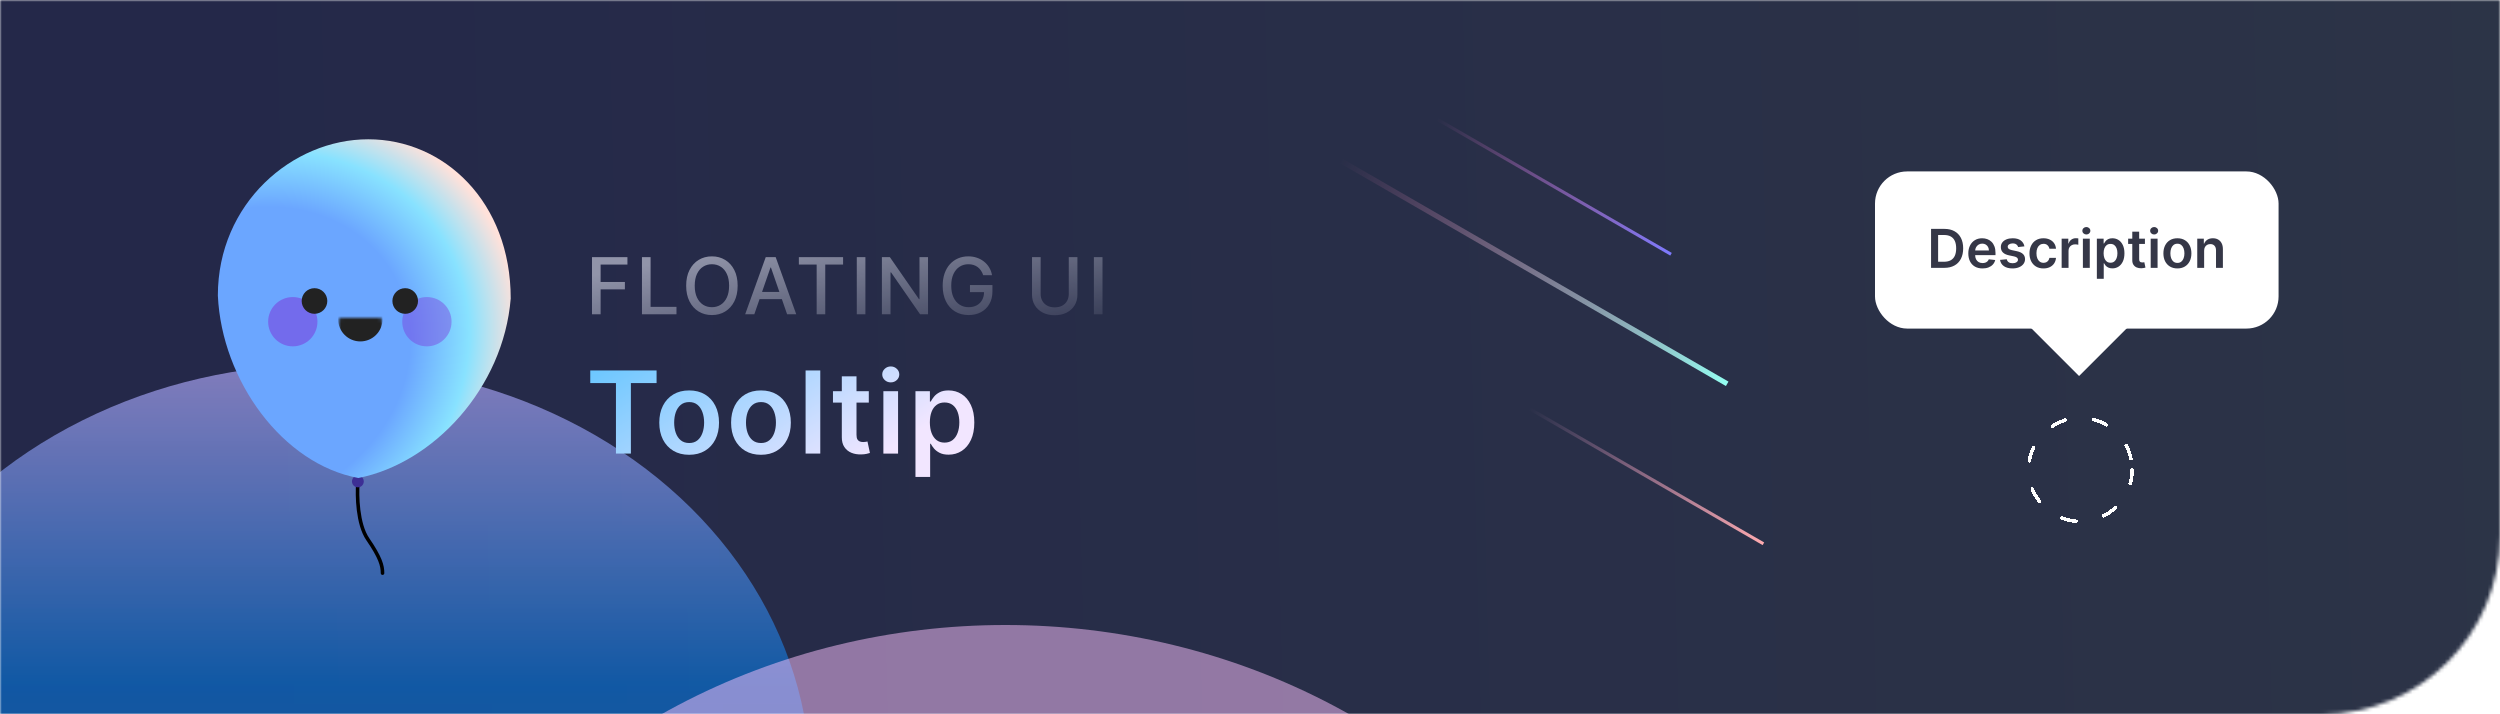 <svg width="700" height="200" viewBox="0 0 700 200" fill="none" xmlns="http://www.w3.org/2000/svg">
<mask id="mask0_8_24" style="mask-type:alpha" maskUnits="userSpaceOnUse" x="0" y="0" width="700" height="200">
<path d="M0 1.52588e-05H700V150C700 177.614 677.614 200 650 200H0V1.52588e-05Z" fill="url(#paint0_linear_8_24)"/>
</mask>
<g mask="url(#mask0_8_24)">
<rect y="1.52588e-05" width="1000" height="200" fill="url(#paint1_linear_8_24)"/>
<g filter="url(#filter0_f_8_24)">
<ellipse cx="91" cy="219.5" rx="136" ry="117.5" fill="url(#paint2_linear_8_24)"/>
</g>
<g filter="url(#filter1_f_8_24)">
<ellipse cx="281.5" cy="343" rx="183.5" ry="168" fill="url(#paint3_linear_8_24)"/>
</g>
</g>
<path d="M165.758 88V72H175.68V74.078H168.172V78.953H174.969V81.023H168.172V88H165.758Z" fill="url(#paint4_linear_8_24)" fill-opacity="0.55"/>
<path d="M179.748 88V72H182.163V85.922H189.413V88H179.748Z" fill="url(#paint5_linear_8_24)" fill-opacity="0.55"/>
<path d="M206.542 80C206.542 81.708 206.229 83.177 205.604 84.406C204.979 85.63 204.123 86.573 203.034 87.234C201.951 87.891 200.719 88.219 199.339 88.219C197.953 88.219 196.716 87.891 195.628 87.234C194.544 86.573 193.69 85.628 193.065 84.398C192.44 83.169 192.128 81.703 192.128 80C192.128 78.292 192.44 76.826 193.065 75.602C193.69 74.372 194.544 73.43 195.628 72.773C196.716 72.112 197.953 71.781 199.339 71.781C200.719 71.781 201.951 72.112 203.034 72.773C204.123 73.43 204.979 74.372 205.604 75.602C206.229 76.826 206.542 78.292 206.542 80ZM204.151 80C204.151 78.698 203.94 77.602 203.518 76.711C203.102 75.815 202.529 75.138 201.8 74.68C201.076 74.216 200.255 73.984 199.339 73.984C198.417 73.984 197.594 74.216 196.87 74.68C196.146 75.138 195.573 75.815 195.151 76.711C194.735 77.602 194.526 78.698 194.526 80C194.526 81.302 194.735 82.401 195.151 83.297C195.573 84.188 196.146 84.865 196.87 85.328C197.594 85.787 198.417 86.016 199.339 86.016C200.255 86.016 201.076 85.787 201.8 85.328C202.529 84.865 203.102 84.188 203.518 83.297C203.94 82.401 204.151 81.302 204.151 80Z" fill="url(#paint6_linear_8_24)" fill-opacity="0.55"/>
<path d="M211.208 88H208.646L214.404 72H217.193L222.95 88H220.388L215.864 74.906H215.739L211.208 88ZM211.638 81.734H219.95V83.766H211.638V81.734Z" fill="url(#paint7_linear_8_24)" fill-opacity="0.55"/>
<path d="M223.681 74.078V72H236.064V74.078H231.072V88H228.666V74.078H223.681Z" fill="url(#paint8_linear_8_24)" fill-opacity="0.55"/>
<path d="M242.314 72V88H239.9V72H242.314Z" fill="url(#paint9_linear_8_24)" fill-opacity="0.55"/>
<path d="M259.844 72V88H257.625L249.493 76.266H249.344V88H246.93V72H249.164L257.305 83.75H257.454V72H259.844Z" fill="url(#paint10_linear_8_24)" fill-opacity="0.55"/>
<path d="M275.294 77.055C275.143 76.581 274.94 76.156 274.684 75.781C274.434 75.401 274.135 75.078 273.786 74.812C273.437 74.542 273.039 74.336 272.591 74.195C272.148 74.055 271.661 73.984 271.13 73.984C270.229 73.984 269.416 74.216 268.692 74.68C267.968 75.143 267.395 75.823 266.973 76.719C266.557 77.609 266.348 78.701 266.348 79.992C266.348 81.289 266.559 82.385 266.981 83.281C267.403 84.177 267.981 84.857 268.716 85.32C269.45 85.784 270.286 86.016 271.223 86.016C272.093 86.016 272.851 85.838 273.497 85.484C274.148 85.13 274.651 84.63 275.005 83.984C275.364 83.333 275.544 82.568 275.544 81.688L276.169 81.805H271.591V79.812H277.88V81.633C277.88 82.977 277.593 84.143 277.02 85.133C276.453 86.117 275.666 86.878 274.661 87.414C273.661 87.951 272.515 88.219 271.223 88.219C269.776 88.219 268.505 87.885 267.411 87.219C266.322 86.552 265.473 85.607 264.864 84.383C264.255 83.154 263.95 81.695 263.95 80.008C263.95 78.732 264.127 77.586 264.481 76.57C264.835 75.555 265.333 74.693 265.973 73.984C266.619 73.271 267.377 72.727 268.247 72.352C269.122 71.971 270.078 71.781 271.114 71.781C271.979 71.781 272.783 71.909 273.528 72.164C274.278 72.419 274.945 72.781 275.528 73.25C276.117 73.719 276.604 74.276 276.989 74.922C277.374 75.562 277.635 76.273 277.77 77.055H275.294Z" fill="url(#paint11_linear_8_24)" fill-opacity="0.55"/>
<path d="M299.255 72H301.677V82.523C301.677 83.643 301.414 84.635 300.888 85.5C300.362 86.359 299.623 87.037 298.67 87.531C297.716 88.021 296.599 88.266 295.318 88.266C294.042 88.266 292.927 88.021 291.974 87.531C291.021 87.037 290.282 86.359 289.755 85.5C289.229 84.635 288.966 83.643 288.966 82.523V72H291.38V82.328C291.38 83.052 291.539 83.695 291.857 84.258C292.18 84.82 292.636 85.263 293.224 85.586C293.813 85.904 294.511 86.062 295.318 86.062C296.13 86.062 296.831 85.904 297.42 85.586C298.013 85.263 298.466 84.82 298.779 84.258C299.097 83.695 299.255 83.052 299.255 82.328V72Z" fill="url(#paint12_linear_8_24)" fill-opacity="0.55"/>
<path d="M308.701 72V88H306.287V72H308.701Z" fill="url(#paint13_linear_8_24)" fill-opacity="0.55"/>
<path d="M165.273 107.261V103.727H183.841V107.261H176.648V127H172.466V107.261H165.273Z" fill="url(#paint14_linear_8_24)"/>
<path d="M192.961 127.341C191.256 127.341 189.779 126.966 188.529 126.216C187.279 125.466 186.309 124.417 185.62 123.068C184.938 121.72 184.597 120.144 184.597 118.341C184.597 116.538 184.938 114.958 185.62 113.602C186.309 112.246 187.279 111.193 188.529 110.443C189.779 109.693 191.256 109.318 192.961 109.318C194.666 109.318 196.143 109.693 197.393 110.443C198.643 111.193 199.609 112.246 200.291 113.602C200.98 114.958 201.325 116.538 201.325 118.341C201.325 120.144 200.98 121.72 200.291 123.068C199.609 124.417 198.643 125.466 197.393 126.216C196.143 126.966 194.666 127.341 192.961 127.341ZM192.984 124.045C193.908 124.045 194.681 123.792 195.302 123.284C195.923 122.769 196.385 122.08 196.688 121.216C196.999 120.352 197.154 119.39 197.154 118.33C197.154 117.261 196.999 116.295 196.688 115.432C196.385 114.561 195.923 113.867 195.302 113.352C194.681 112.837 193.908 112.58 192.984 112.58C192.037 112.58 191.249 112.837 190.62 113.352C189.999 113.867 189.533 114.561 189.222 115.432C188.919 116.295 188.768 117.261 188.768 118.33C188.768 119.39 188.919 120.352 189.222 121.216C189.533 122.08 189.999 122.769 190.62 123.284C191.249 123.792 192.037 124.045 192.984 124.045Z" fill="url(#paint15_linear_8_24)"/>
<path d="M213.07 127.341C211.365 127.341 209.888 126.966 208.638 126.216C207.388 125.466 206.418 124.417 205.729 123.068C205.047 121.72 204.706 120.144 204.706 118.341C204.706 116.538 205.047 114.958 205.729 113.602C206.418 112.246 207.388 111.193 208.638 110.443C209.888 109.693 211.365 109.318 213.07 109.318C214.774 109.318 216.252 109.693 217.502 110.443C218.752 111.193 219.717 112.246 220.399 113.602C221.089 114.958 221.433 116.538 221.433 118.341C221.433 120.144 221.089 121.72 220.399 123.068C219.717 124.417 218.752 125.466 217.502 126.216C216.252 126.966 214.774 127.341 213.07 127.341ZM213.092 124.045C214.017 124.045 214.789 123.792 215.411 123.284C216.032 122.769 216.494 122.08 216.797 121.216C217.108 120.352 217.263 119.39 217.263 118.33C217.263 117.261 217.108 116.295 216.797 115.432C216.494 114.561 216.032 113.867 215.411 113.352C214.789 112.837 214.017 112.58 213.092 112.58C212.146 112.58 211.358 112.837 210.729 113.352C210.108 113.867 209.642 114.561 209.331 115.432C209.028 116.295 208.877 117.261 208.877 118.33C208.877 119.39 209.028 120.352 209.331 121.216C209.642 122.08 210.108 122.769 210.729 123.284C211.358 123.792 212.146 124.045 213.092 124.045Z" fill="url(#paint16_linear_8_24)"/>
<path d="M229.678 103.727V127H225.565V103.727H229.678Z" fill="url(#paint17_linear_8_24)"/>
<path d="M243.265 109.545V112.727H233.23V109.545H243.265ZM235.708 105.364H239.821V121.75C239.821 122.303 239.905 122.727 240.071 123.023C240.246 123.311 240.473 123.508 240.753 123.614C241.033 123.72 241.344 123.773 241.685 123.773C241.943 123.773 242.177 123.754 242.39 123.716C242.609 123.678 242.776 123.644 242.89 123.614L243.583 126.83C243.363 126.905 243.049 126.989 242.64 127.08C242.238 127.17 241.746 127.223 241.162 127.239C240.132 127.269 239.204 127.114 238.378 126.773C237.552 126.424 236.897 125.886 236.412 125.159C235.935 124.432 235.7 123.523 235.708 122.432V105.364Z" fill="url(#paint18_linear_8_24)"/>
<path d="M247.345 127V109.545H251.458V127H247.345ZM249.413 107.068C248.762 107.068 248.201 106.852 247.731 106.42C247.262 105.981 247.027 105.455 247.027 104.841C247.027 104.22 247.262 103.693 247.731 103.261C248.201 102.822 248.762 102.602 249.413 102.602C250.072 102.602 250.633 102.822 251.095 103.261C251.565 103.693 251.799 104.22 251.799 104.841C251.799 105.455 251.565 105.981 251.095 106.42C250.633 106.852 250.072 107.068 249.413 107.068Z" fill="url(#paint19_linear_8_24)"/>
<path d="M256.329 133.545V109.545H260.374V112.432H260.613C260.825 112.008 261.124 111.557 261.51 111.08C261.897 110.595 262.42 110.182 263.079 109.841C263.738 109.492 264.579 109.318 265.601 109.318C266.95 109.318 268.166 109.663 269.249 110.352C270.34 111.034 271.204 112.045 271.84 113.386C272.484 114.72 272.806 116.356 272.806 118.295C272.806 120.212 272.491 121.841 271.863 123.182C271.234 124.523 270.378 125.545 269.295 126.25C268.211 126.955 266.984 127.307 265.613 127.307C264.613 127.307 263.783 127.14 263.124 126.807C262.465 126.473 261.935 126.072 261.533 125.602C261.139 125.125 260.832 124.674 260.613 124.25H260.442V133.545H256.329ZM260.363 118.273C260.363 119.402 260.522 120.39 260.84 121.239C261.166 122.087 261.632 122.75 262.238 123.227C262.851 123.697 263.594 123.932 264.465 123.932C265.374 123.932 266.135 123.689 266.749 123.205C267.363 122.712 267.825 122.042 268.135 121.193C268.454 120.337 268.613 119.364 268.613 118.273C268.613 117.189 268.457 116.227 268.147 115.386C267.836 114.545 267.374 113.886 266.76 113.409C266.147 112.932 265.382 112.693 264.465 112.693C263.586 112.693 262.84 112.924 262.226 113.386C261.613 113.848 261.147 114.496 260.829 115.33C260.518 116.163 260.363 117.144 260.363 118.273Z" fill="url(#paint20_linear_8_24)"/>
<path d="M100.205 135.219C99.929 138.716 100.095 146.76 102.966 150.956C106.556 156.202 107.108 158.411 107.108 160.481" stroke="black" stroke-linecap="round"/>
<path d="M98.771 133.976C99.408 132.872 101.002 132.872 101.64 133.976V133.976C102.278 135.081 101.481 136.461 100.205 136.461V136.461C98.93 136.461 98.133 135.081 98.771 133.976V133.976Z" fill="#3D2F95"/>
<path d="M143 83.589C140.961 108.714 121.327 129.697 100.343 133.838C79.222 129.973 62.104 106.643 61 82.761C61 56.946 81.833 39 103.104 39C124.376 39 143 56.532 143 83.589Z" fill="url(#paint21_radial_8_24)"/>
<circle cx="81.983" cy="90.077" r="6.902" fill="#7C31DB" fill-opacity="0.5"/>
<circle cx="119.532" cy="90.077" r="6.902" fill="#7C31DB" fill-opacity="0.4"/>
<circle cx="113.458" cy="84.279" r="3.589" fill="#222222"/>
<circle cx="88.057" cy="84.279" r="3.589" fill="#222222"/>
<mask id="mask1_8_24" style="mask-type:alpha" maskUnits="userSpaceOnUse" x="94" y="88" width="14" height="10">
<path d="M94.683 89.973C94.683 89.421 95.131 88.973 95.683 88.973H106.108C106.66 88.973 107.108 89.421 107.108 89.973V96.532C107.108 97.084 106.66 97.532 106.108 97.532H95.683C95.131 97.532 94.683 97.084 94.683 96.532V89.973Z" fill="#C4C4C4"/>
</mask>
<g mask="url(#mask1_8_24)">
<path d="M107.108 89.387C107.108 92.818 104.326 95.599 100.896 95.599C97.465 95.599 94.683 92.818 94.683 89.387C94.683 85.956 97.465 83.175 100.896 83.175C104.326 83.175 107.108 85.956 107.108 89.387Z" fill="#222222"/>
</g>
<rect x="483.974" y="106.846" width="1.442" height="125" transform="rotate(120 483.974 106.846)" fill="url(#paint22_linear_8_24)"/>
<rect x="468.108" y="70.814" width="0.872" height="75.628" transform="rotate(120 468.108 70.814)" fill="url(#paint23_linear_8_24)"/>
<rect x="493.971" y="151.883" width="0.872" height="75.628" transform="rotate(120 493.971 151.883)" fill="url(#paint24_linear_8_24)"/>
<rect x="525" y="48" width="113" height="44" rx="9" fill="white"/>
<rect x="582.142" y="77" width="20" height="20" transform="rotate(45 582.142 77)" fill="white"/>
<path d="M544.393 75H540.696V64.091H544.467C545.551 64.091 546.481 64.309 547.259 64.746C548.04 65.179 548.64 65.803 549.059 66.616C549.478 67.429 549.688 68.402 549.688 69.535C549.688 70.671 549.476 71.648 549.054 72.465C548.635 73.281 548.029 73.908 547.237 74.345C546.449 74.782 545.501 75 544.393 75ZM542.672 73.29H544.297C545.057 73.29 545.691 73.152 546.199 72.875C546.706 72.594 547.088 72.177 547.344 71.623C547.6 71.065 547.727 70.369 547.727 69.535C547.727 68.7 547.6 68.008 547.344 67.457C547.088 66.903 546.71 66.49 546.209 66.216C545.712 65.939 545.094 65.801 544.356 65.801H542.672V73.29Z" fill="#353747"/>
<path d="M555.102 75.16C554.282 75.16 553.573 74.989 552.977 74.648C552.384 74.304 551.927 73.817 551.608 73.189C551.288 72.557 551.128 71.813 551.128 70.957C551.128 70.115 551.288 69.377 551.608 68.741C551.931 68.102 552.382 67.605 552.961 67.25C553.54 66.891 554.22 66.712 555.001 66.712C555.505 66.712 555.981 66.793 556.429 66.957C556.88 67.117 557.277 67.365 557.622 67.702C557.97 68.04 558.243 68.469 558.442 68.992C558.641 69.51 558.74 70.128 558.74 70.845V71.436H552.034V70.137H556.892C556.888 69.767 556.809 69.439 556.652 69.151C556.496 68.86 556.278 68.631 555.997 68.464C555.72 68.297 555.397 68.214 555.028 68.214C554.633 68.214 554.287 68.31 553.989 68.501C553.691 68.69 553.458 68.938 553.291 69.247C553.128 69.553 553.044 69.888 553.041 70.254V71.388C553.041 71.864 553.128 72.273 553.302 72.614C553.476 72.951 553.719 73.21 554.032 73.391C554.344 73.569 554.71 73.658 555.129 73.658C555.409 73.658 555.663 73.619 555.891 73.54C556.118 73.459 556.315 73.34 556.482 73.184C556.649 73.027 556.775 72.834 556.86 72.603L558.66 72.805C558.547 73.281 558.33 73.697 558.011 74.052C557.695 74.403 557.29 74.677 556.796 74.872C556.302 75.064 555.738 75.16 555.102 75.16Z" fill="#353747"/>
<path d="M566.838 68.981L565.08 69.173C565.031 68.995 564.944 68.828 564.819 68.672C564.699 68.516 564.535 68.39 564.329 68.294C564.123 68.198 563.871 68.15 563.573 68.15C563.172 68.15 562.834 68.237 562.561 68.411C562.291 68.585 562.158 68.81 562.161 69.087C562.158 69.325 562.245 69.519 562.422 69.668C562.604 69.817 562.902 69.94 563.317 70.035L564.713 70.334C565.487 70.501 566.062 70.765 566.439 71.127C566.819 71.49 567.01 71.964 567.014 72.55C567.01 73.065 566.86 73.519 566.561 73.913C566.267 74.304 565.856 74.609 565.331 74.829C564.805 75.05 564.202 75.16 563.52 75.16C562.518 75.16 561.712 74.95 561.101 74.531C560.491 74.109 560.127 73.521 560.009 72.768L561.89 72.587C561.975 72.956 562.156 73.235 562.433 73.423C562.71 73.612 563.07 73.706 563.514 73.706C563.972 73.706 564.34 73.612 564.617 73.423C564.898 73.235 565.038 73.002 565.038 72.725C565.038 72.491 564.947 72.298 564.766 72.145C564.589 71.992 564.312 71.875 563.935 71.793L562.54 71.5C561.755 71.337 561.174 71.062 560.798 70.675C560.421 70.284 560.235 69.79 560.238 69.194C560.235 68.69 560.372 68.253 560.649 67.883C560.929 67.511 561.318 67.223 561.815 67.021C562.316 66.815 562.893 66.712 563.546 66.712C564.505 66.712 565.26 66.916 565.81 67.324C566.364 67.733 566.707 68.285 566.838 68.981Z" fill="#353747"/>
<path d="M572.173 75.16C571.356 75.16 570.655 74.981 570.069 74.622C569.487 74.263 569.037 73.768 568.721 73.136C568.409 72.5 568.252 71.769 568.252 70.941C568.252 70.11 568.412 69.377 568.732 68.741C569.051 68.102 569.502 67.605 570.085 67.25C570.671 66.891 571.363 66.712 572.162 66.712C572.826 66.712 573.414 66.834 573.925 67.079C574.44 67.321 574.85 67.663 575.156 68.107C575.461 68.548 575.635 69.062 575.678 69.652H573.835C573.76 69.258 573.583 68.929 573.302 68.667C573.025 68.4 572.654 68.267 572.189 68.267C571.795 68.267 571.449 68.374 571.15 68.587C570.852 68.796 570.619 69.098 570.452 69.492C570.289 69.886 570.207 70.359 570.207 70.909C570.207 71.467 570.289 71.946 570.452 72.347C570.616 72.745 570.845 73.052 571.14 73.269C571.438 73.482 571.788 73.588 572.189 73.588C572.473 73.588 572.727 73.535 572.951 73.429C573.178 73.319 573.368 73.16 573.521 72.954C573.673 72.749 573.778 72.498 573.835 72.204H575.678C575.632 72.782 575.461 73.296 575.167 73.743C574.872 74.187 574.471 74.535 573.963 74.787C573.455 75.035 572.858 75.16 572.173 75.16Z" fill="#353747"/>
<path d="M577.261 75V66.818H579.131V68.182H579.216C579.365 67.71 579.621 67.346 579.983 67.09C580.349 66.831 580.766 66.701 581.235 66.701C581.342 66.701 581.46 66.706 581.592 66.717C581.727 66.724 581.839 66.737 581.927 66.754V68.528C581.846 68.5 581.716 68.475 581.539 68.454C581.365 68.429 581.196 68.416 581.033 68.416C580.681 68.416 580.365 68.493 580.084 68.645C579.807 68.794 579.589 69.002 579.429 69.269C579.269 69.535 579.19 69.842 579.19 70.19V75H577.261Z" fill="#353747"/>
<path d="M583.209 75V66.818H585.137V75H583.209ZM584.178 65.657C583.873 65.657 583.61 65.556 583.39 65.353C583.169 65.147 583.059 64.901 583.059 64.613C583.059 64.322 583.169 64.075 583.39 63.873C583.61 63.667 583.873 63.564 584.178 63.564C584.487 63.564 584.75 63.667 584.966 63.873C585.187 64.075 585.297 64.322 585.297 64.613C585.297 64.901 585.187 65.147 584.966 65.353C584.75 65.556 584.487 65.657 584.178 65.657Z" fill="#353747"/>
<path d="M587.12 78.068V66.818H589.016V68.171H589.128C589.227 67.972 589.368 67.761 589.549 67.537C589.73 67.31 589.975 67.117 590.284 66.957C590.593 66.793 590.987 66.712 591.466 66.712C592.098 66.712 592.668 66.873 593.176 67.196C593.687 67.516 594.092 67.99 594.391 68.619C594.692 69.244 594.843 70.011 594.843 70.92C594.843 71.818 594.696 72.582 594.401 73.21C594.107 73.839 593.705 74.318 593.197 74.648C592.69 74.979 592.114 75.144 591.472 75.144C591.003 75.144 590.614 75.066 590.305 74.909C589.996 74.753 589.748 74.565 589.559 74.345C589.375 74.121 589.231 73.91 589.128 73.711H589.048V78.068H587.12ZM589.011 70.909C589.011 71.438 589.085 71.902 589.234 72.299C589.387 72.697 589.605 73.008 589.89 73.231C590.177 73.452 590.525 73.562 590.934 73.562C591.36 73.562 591.717 73.448 592.004 73.221C592.292 72.99 592.509 72.676 592.654 72.278C592.803 71.877 592.878 71.421 592.878 70.909C592.878 70.401 592.805 69.95 592.659 69.556C592.514 69.162 592.297 68.853 592.01 68.629C591.722 68.406 591.363 68.294 590.934 68.294C590.522 68.294 590.172 68.402 589.884 68.619C589.597 68.835 589.378 69.139 589.229 69.529C589.083 69.92 589.011 70.38 589.011 70.909Z" fill="#353747"/>
<path d="M600.58 66.818V68.31H595.877V66.818H600.58ZM597.038 64.858H598.966V72.539C598.966 72.798 599.005 72.997 599.083 73.136C599.165 73.271 599.272 73.363 599.403 73.413C599.534 73.462 599.68 73.487 599.84 73.487C599.961 73.487 600.071 73.478 600.17 73.461C600.273 73.443 600.351 73.427 600.404 73.413L600.729 74.92C600.626 74.956 600.479 74.995 600.287 75.037C600.099 75.08 599.868 75.105 599.595 75.112C599.112 75.126 598.677 75.053 598.29 74.894C597.903 74.73 597.596 74.478 597.368 74.137C597.145 73.796 597.034 73.37 597.038 72.859V64.858Z" fill="#353747"/>
<path d="M602.193 75V66.818H604.121V75H602.193ZM603.162 65.657C602.857 65.657 602.594 65.556 602.374 65.353C602.154 65.147 602.044 64.901 602.044 64.613C602.044 64.322 602.154 64.075 602.374 63.873C602.594 63.667 602.857 63.564 603.162 63.564C603.471 63.564 603.734 63.667 603.951 63.873C604.171 64.075 604.281 64.322 604.281 64.613C604.281 64.901 604.171 65.147 603.951 65.353C603.734 65.556 603.471 65.657 603.162 65.657Z" fill="#353747"/>
<path d="M609.673 75.16C608.874 75.16 608.181 74.984 607.596 74.632C607.01 74.281 606.555 73.789 606.232 73.157C605.912 72.525 605.752 71.786 605.752 70.941C605.752 70.096 605.912 69.356 606.232 68.72C606.555 68.084 607.01 67.591 607.596 67.239C608.181 66.887 608.874 66.712 609.673 66.712C610.472 66.712 611.164 66.887 611.75 67.239C612.336 67.591 612.789 68.084 613.109 68.72C613.432 69.356 613.593 70.096 613.593 70.941C613.593 71.786 613.432 72.525 613.109 73.157C612.789 73.789 612.336 74.281 611.75 74.632C611.164 74.984 610.472 75.16 609.673 75.16ZM609.684 73.615C610.117 73.615 610.479 73.496 610.77 73.258C611.061 73.017 611.278 72.694 611.42 72.289C611.566 71.884 611.638 71.433 611.638 70.936C611.638 70.435 611.566 69.982 611.42 69.577C611.278 69.169 611.061 68.844 610.77 68.603C610.479 68.361 610.117 68.24 609.684 68.24C609.24 68.24 608.87 68.361 608.576 68.603C608.284 68.844 608.066 69.169 607.92 69.577C607.778 69.982 607.707 70.435 607.707 70.936C607.707 71.433 607.778 71.884 607.92 72.289C608.066 72.694 608.284 73.017 608.576 73.258C608.87 73.496 609.24 73.615 609.684 73.615Z" fill="#353747"/>
<path d="M617.158 70.206V75H615.23V66.818H617.073V68.209H617.169C617.357 67.75 617.657 67.386 618.069 67.117C618.485 66.847 618.998 66.712 619.609 66.712C620.173 66.712 620.665 66.832 621.084 67.074C621.507 67.315 621.833 67.665 622.064 68.123C622.299 68.581 622.414 69.137 622.41 69.79V75H620.482V70.089C620.482 69.542 620.34 69.114 620.056 68.805C619.775 68.496 619.387 68.342 618.889 68.342C618.552 68.342 618.252 68.416 617.989 68.565C617.73 68.711 617.526 68.922 617.377 69.199C617.231 69.476 617.158 69.812 617.158 70.206Z" fill="#353747"/>
<g filter="url(#filter2_d_8_24)">
<circle cx="582.5" cy="129.5" r="14.5" stroke="white" stroke-linecap="round" stroke-dasharray="4 8" shape-rendering="crispEdges"/>
</g>
<defs>
<filter id="filter0_f_8_24" x="-145" y="2" width="472" height="435" filterUnits="userSpaceOnUse" color-interpolation-filters="sRGB">
<feFlood flood-opacity="0" result="BackgroundImageFix"/>
<feBlend mode="normal" in="SourceGraphic" in2="BackgroundImageFix" result="shape"/>
<feGaussianBlur stdDeviation="50" result="effect1_foregroundBlur_8_24"/>
</filter>
<filter id="filter1_f_8_24" x="-2" y="75" width="567" height="536" filterUnits="userSpaceOnUse" color-interpolation-filters="sRGB">
<feFlood flood-opacity="0" result="BackgroundImageFix"/>
<feBlend mode="normal" in="SourceGraphic" in2="BackgroundImageFix" result="shape"/>
<feGaussianBlur stdDeviation="50" result="effect1_foregroundBlur_8_24"/>
</filter>
<filter id="filter2_d_8_24" x="565.5" y="114.5" width="34" height="34" filterUnits="userSpaceOnUse" color-interpolation-filters="sRGB">
<feFlood flood-opacity="0" result="BackgroundImageFix"/>
<feColorMatrix in="SourceAlpha" type="matrix" values="0 0 0 0 0 0 0 0 0 0 0 0 0 0 0 0 0 0 127 0" result="hardAlpha"/>
<feOffset dy="2"/>
<feGaussianBlur stdDeviation="1"/>
<feComposite in2="hardAlpha" operator="out"/>
<feColorMatrix type="matrix" values="0 0 0 0 0 0 0 0 0 0 0 0 0 0 0 0 0 0 0.25 0"/>
<feBlend mode="normal" in2="BackgroundImageFix" result="effect1_dropShadow_8_24"/>
<feBlend mode="normal" in="SourceGraphic" in2="effect1_dropShadow_8_24" result="shape"/>
</filter>
<linearGradient id="paint0_linear_8_24" x1="350" y1="1.52588e-05" x2="350" y2="200" gradientUnits="userSpaceOnUse">
<stop stop-color="#381F2B"/>
<stop offset="1" stop-color="#1A1A43"/>
</linearGradient>
<linearGradient id="paint1_linear_8_24" x1="53.5" y1="147.573" x2="938.668" y2="124.901" gradientUnits="userSpaceOnUse">
<stop stop-color="#242849"/>
<stop offset="1" stop-color="#2F3846"/>
</linearGradient>
<linearGradient id="paint2_linear_8_24" x1="91" y1="102" x2="91" y2="337" gradientUnits="userSpaceOnUse">
<stop stop-color="#B9ADFF" stop-opacity="0.63"/>
<stop offset="0.38" stop-color="#0771D3" stop-opacity="0.66"/>
<stop offset="1" stop-color="#4D233E" stop-opacity="0.98"/>
</linearGradient>
<linearGradient id="paint3_linear_8_24" x1="346.5" y1="296" x2="281.5" y2="511" gradientUnits="userSpaceOnUse">
<stop stop-color="#FEC4FF" stop-opacity="0.5"/>
<stop offset="0.38" stop-color="#A10CA4" stop-opacity="0.34"/>
<stop offset="1" stop-color="#10477A" stop-opacity="0.24"/>
</linearGradient>
<linearGradient id="paint4_linear_8_24" x1="224.5" y1="66" x2="233" y2="111" gradientUnits="userSpaceOnUse">
<stop stop-color="#E9EBF8"/>
<stop offset="1" stop-color="#E9EBF8" stop-opacity="0"/>
</linearGradient>
<linearGradient id="paint5_linear_8_24" x1="224.5" y1="66" x2="233" y2="111" gradientUnits="userSpaceOnUse">
<stop stop-color="#E9EBF8"/>
<stop offset="1" stop-color="#E9EBF8" stop-opacity="0"/>
</linearGradient>
<linearGradient id="paint6_linear_8_24" x1="224.5" y1="66" x2="233" y2="111" gradientUnits="userSpaceOnUse">
<stop stop-color="#E9EBF8"/>
<stop offset="1" stop-color="#E9EBF8" stop-opacity="0"/>
</linearGradient>
<linearGradient id="paint7_linear_8_24" x1="224.5" y1="66" x2="233" y2="111" gradientUnits="userSpaceOnUse">
<stop stop-color="#E9EBF8"/>
<stop offset="1" stop-color="#E9EBF8" stop-opacity="0"/>
</linearGradient>
<linearGradient id="paint8_linear_8_24" x1="224.5" y1="66" x2="233" y2="111" gradientUnits="userSpaceOnUse">
<stop stop-color="#E9EBF8"/>
<stop offset="1" stop-color="#E9EBF8" stop-opacity="0"/>
</linearGradient>
<linearGradient id="paint9_linear_8_24" x1="224.5" y1="66" x2="233" y2="111" gradientUnits="userSpaceOnUse">
<stop stop-color="#E9EBF8"/>
<stop offset="1" stop-color="#E9EBF8" stop-opacity="0"/>
</linearGradient>
<linearGradient id="paint10_linear_8_24" x1="224.5" y1="66" x2="233" y2="111" gradientUnits="userSpaceOnUse">
<stop stop-color="#E9EBF8"/>
<stop offset="1" stop-color="#E9EBF8" stop-opacity="0"/>
</linearGradient>
<linearGradient id="paint11_linear_8_24" x1="224.5" y1="66" x2="233" y2="111" gradientUnits="userSpaceOnUse">
<stop stop-color="#E9EBF8"/>
<stop offset="1" stop-color="#E9EBF8" stop-opacity="0"/>
</linearGradient>
<linearGradient id="paint12_linear_8_24" x1="224.5" y1="66" x2="233" y2="111" gradientUnits="userSpaceOnUse">
<stop stop-color="#E9EBF8"/>
<stop offset="1" stop-color="#E9EBF8" stop-opacity="0"/>
</linearGradient>
<linearGradient id="paint13_linear_8_24" x1="224.5" y1="66" x2="233" y2="111" gradientUnits="userSpaceOnUse">
<stop stop-color="#E9EBF8"/>
<stop offset="1" stop-color="#E9EBF8" stop-opacity="0"/>
</linearGradient>
<linearGradient id="paint14_linear_8_24" x1="211.5" y1="150" x2="171.5" y2="87.5" gradientUnits="userSpaceOnUse">
<stop stop-color="#F2E6FF"/>
<stop offset="1" stop-color="#56C2FF"/>
</linearGradient>
<linearGradient id="paint15_linear_8_24" x1="211.5" y1="150" x2="171.5" y2="87.5" gradientUnits="userSpaceOnUse">
<stop stop-color="#F2E6FF"/>
<stop offset="1" stop-color="#56C2FF"/>
</linearGradient>
<linearGradient id="paint16_linear_8_24" x1="211.5" y1="150" x2="171.5" y2="87.5" gradientUnits="userSpaceOnUse">
<stop stop-color="#F2E6FF"/>
<stop offset="1" stop-color="#56C2FF"/>
</linearGradient>
<linearGradient id="paint17_linear_8_24" x1="211.5" y1="150" x2="171.5" y2="87.5" gradientUnits="userSpaceOnUse">
<stop stop-color="#F2E6FF"/>
<stop offset="1" stop-color="#56C2FF"/>
</linearGradient>
<linearGradient id="paint18_linear_8_24" x1="211.5" y1="150" x2="171.5" y2="87.5" gradientUnits="userSpaceOnUse">
<stop stop-color="#F2E6FF"/>
<stop offset="1" stop-color="#56C2FF"/>
</linearGradient>
<linearGradient id="paint19_linear_8_24" x1="211.5" y1="150" x2="171.5" y2="87.5" gradientUnits="userSpaceOnUse">
<stop stop-color="#F2E6FF"/>
<stop offset="1" stop-color="#56C2FF"/>
</linearGradient>
<linearGradient id="paint20_linear_8_24" x1="211.5" y1="150" x2="171.5" y2="87.5" gradientUnits="userSpaceOnUse">
<stop stop-color="#F2E6FF"/>
<stop offset="1" stop-color="#56C2FF"/>
</linearGradient>
<radialGradient id="paint21_radial_8_24" cx="0" cy="0" r="1" gradientUnits="userSpaceOnUse" gradientTransform="translate(69.835 100.293) rotate(-30.894) scale(77.701 67.835)">
<stop offset="0.599" stop-color="#6BA6FF"/>
<stop offset="0.818" stop-color="#88E2FF"/>
<stop offset="1" stop-color="#FFE1DA"/>
</radialGradient>
<linearGradient id="paint22_linear_8_24" x1="484.695" y1="106.846" x2="484.695" y2="231.846" gradientUnits="userSpaceOnUse">
<stop stop-color="#94FFF2"/>
<stop offset="1" stop-color="#FF7BB3" stop-opacity="0"/>
</linearGradient>
<linearGradient id="paint23_linear_8_24" x1="468.544" y1="70.814" x2="468.544" y2="146.442" gradientUnits="userSpaceOnUse">
<stop stop-color="#7E7BFF"/>
<stop offset="1" stop-color="#FF7BD2" stop-opacity="0"/>
</linearGradient>
<linearGradient id="paint24_linear_8_24" x1="494.407" y1="151.883" x2="494.407" y2="227.511" gradientUnits="userSpaceOnUse">
<stop stop-color="#FFABB0"/>
<stop offset="1" stop-color="#E7A0CF" stop-opacity="0"/>
</linearGradient>
</defs>
</svg>
